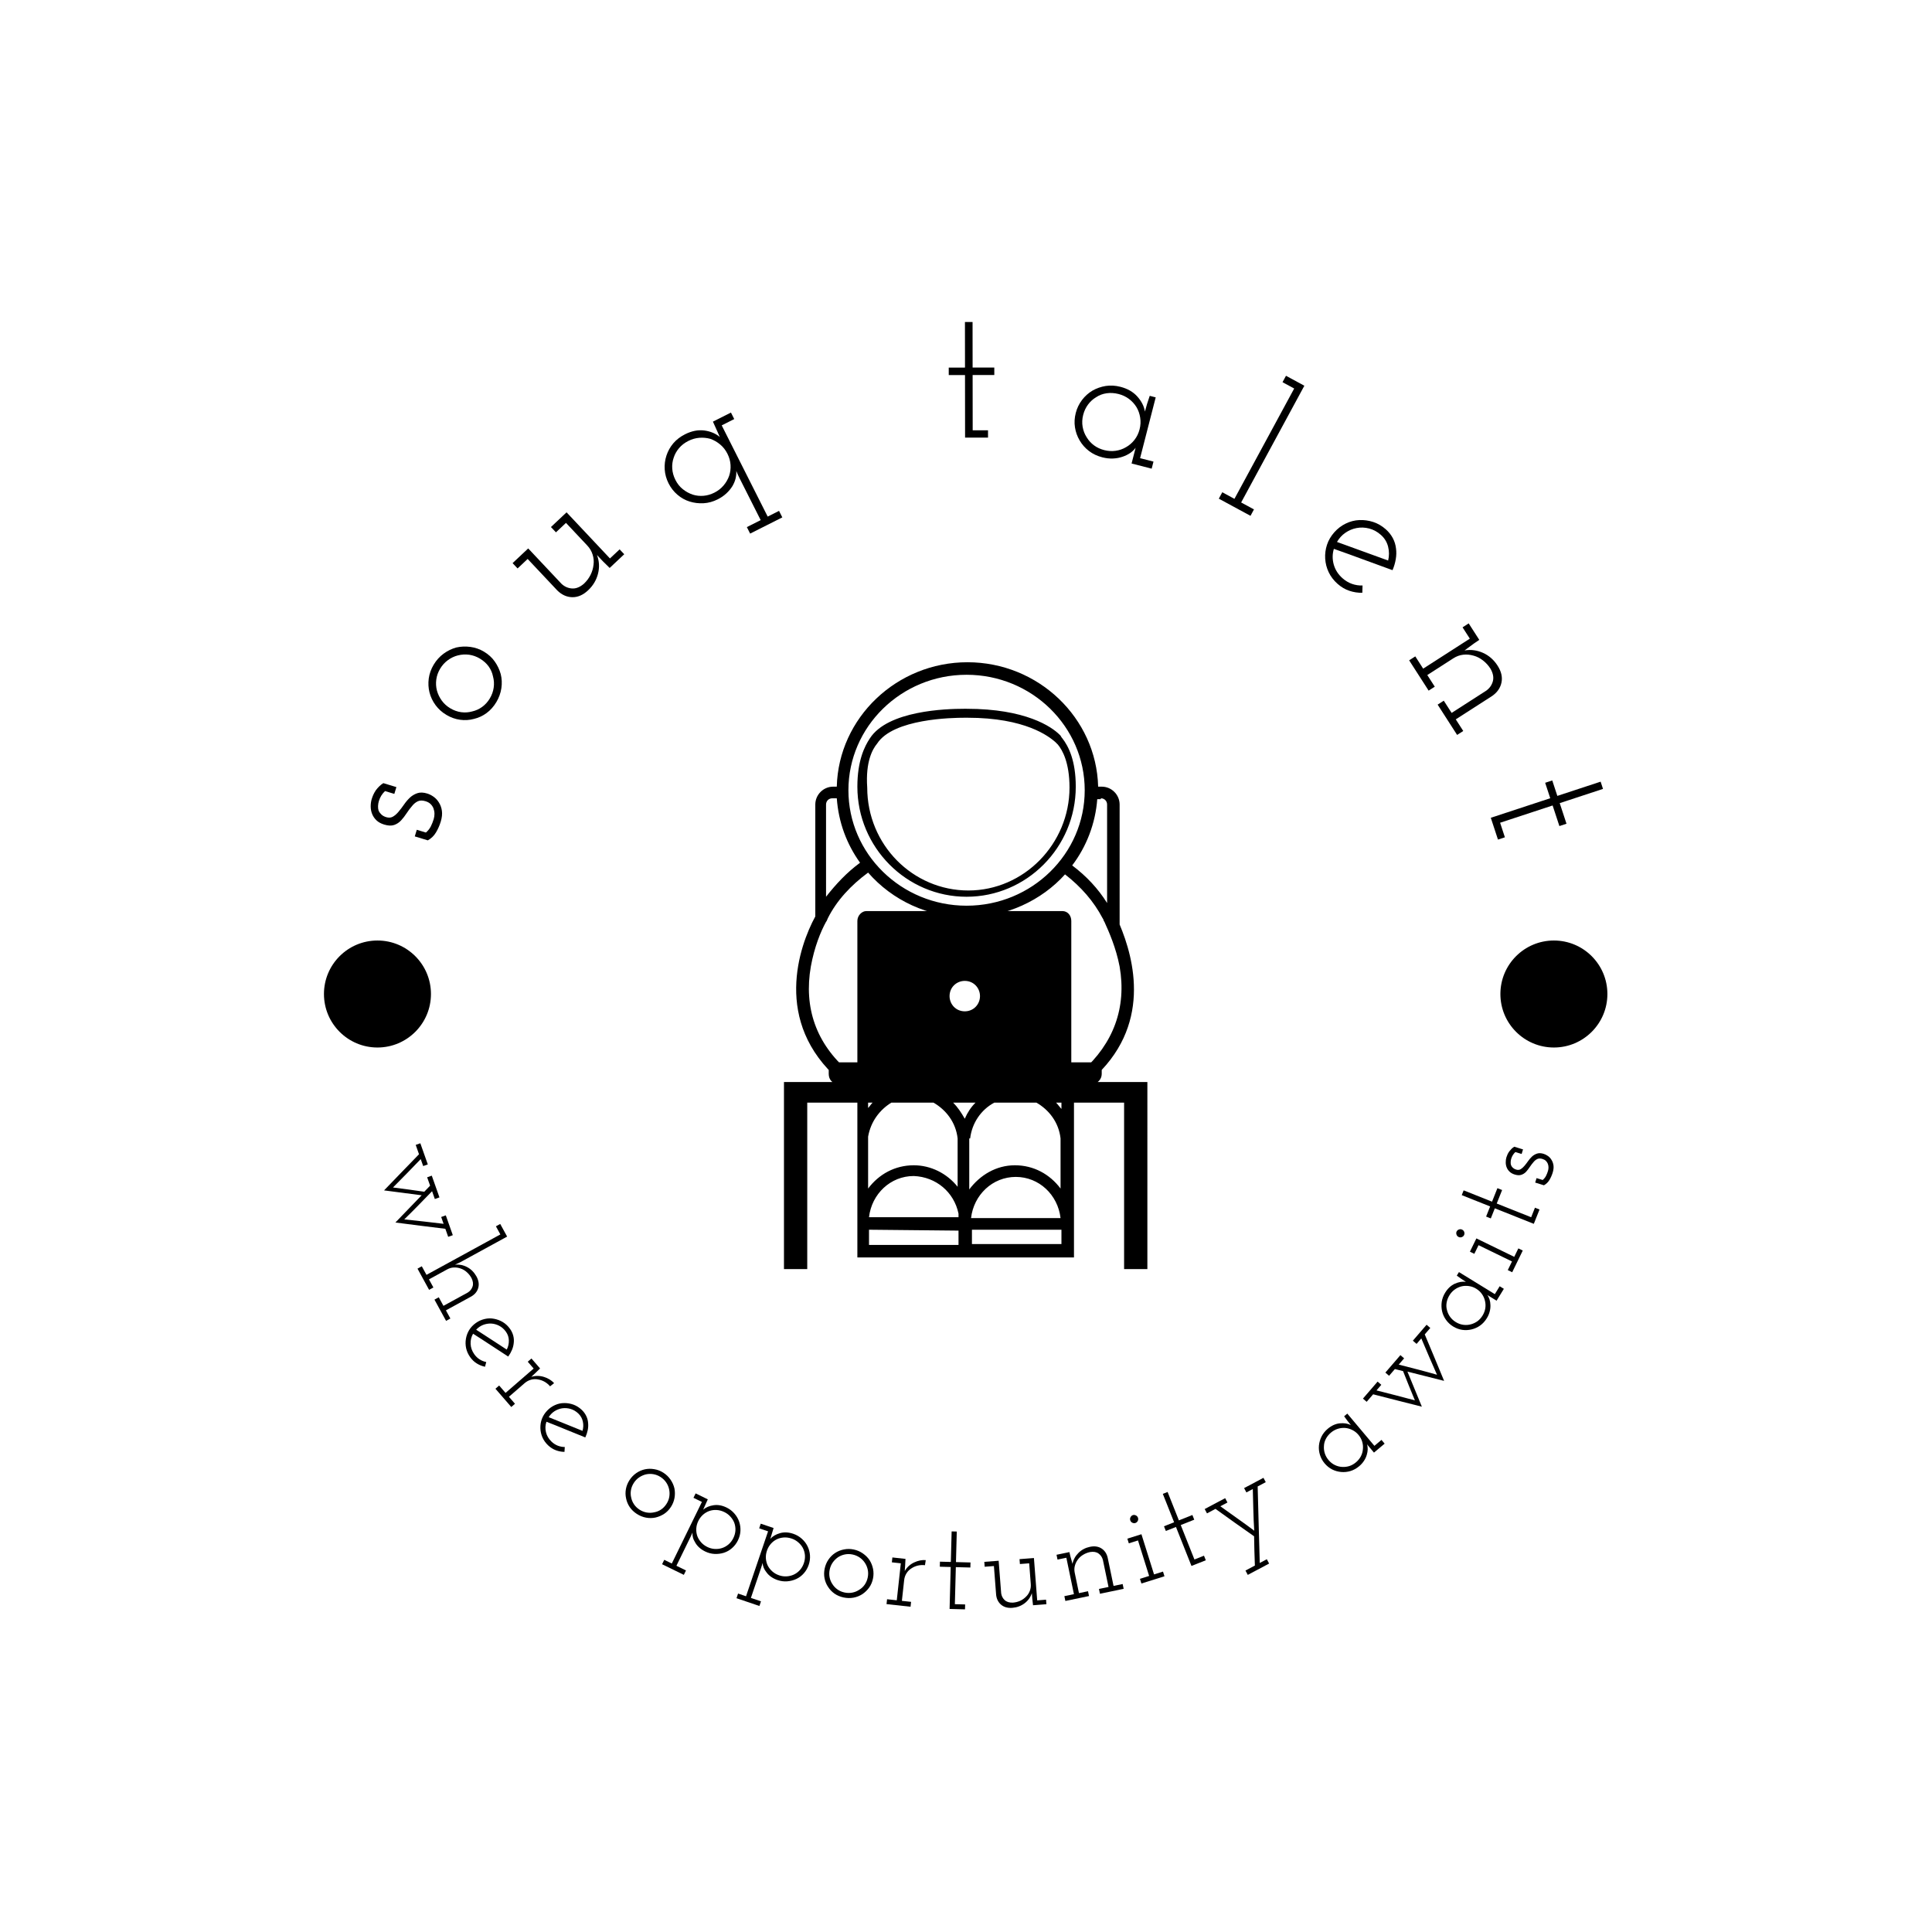<svg xmlns="http://www.w3.org/2000/svg" version="1.1" xmlns:xlink="http://www.w3.org/1999/xlink" xmlns:svgjs="http://svgjs.dev/svgjs" width="1500" height="1500" viewBox="0 0 1500 1500"><rect width="1500" height="1500" fill="#ffffff"></rect><g transform="matrix(0.667,0,0,0.667,249.5,249.5)"><svg viewBox="0 0 280 280" data-background-color="#ede1d1" preserveAspectRatio="xMidYMid meet" height="1500" width="1500" xmlns="http://www.w3.org/2000/svg" xmlns:xlink="http://www.w3.org/1999/xlink"><g id="tight-bounds" transform="matrix(1,0,0,1,0.14,0.14)"><svg viewBox="0 0 279.72 279.72" height="279.72" width="279.72"><g><svg viewBox="0 0 279.72 279.72" height="279.72" width="279.72"><g><svg viewBox="0 0 279.72 279.72" height="279.72" width="279.72"><g id="textblocktransform"><svg viewBox="0 0 279.72 279.72" height="279.72" width="279.72" id="textblock"><g><svg viewBox="0 0 279.72 279.72" height="279.72" width="279.72"><g transform="matrix(1,0,0,1,100.379,73.929)"><svg viewBox="0 0 78.961 131.861" height="131.861" width="78.961"><g id="icon-0"><svg xmlns="http://www.w3.org/2000/svg" xmlns:xlink="http://www.w3.org/1999/xlink" version="1.1" x="0" y="0" viewBox="24.8 11.1 40.6 67.8" enable-background="new 0 0 90 90" xml:space="preserve" height="131.861" width="78.961" class="icon-xg-0" data-fill-palette-color="accent" id="xg-0"><path d="M62.6 58H27.4h-2.6v2.3 18.6h2.6V60.3h5.6v4 8.1 1.6h0v3.6h11.4 1.4 11.4v-2.9h0V60.3h5.6v18.6h2.6V60.3 58H62.6zM34.7 60.3c-0.2 0.2-0.3 0.4-0.5 0.6v-0.6H34.7zM34.2 64.1c0.3-1.7 1.3-3 2.6-3.8h4.7c1.4 0.8 2.5 2.2 2.7 4h0v5.4c-1.2-1.5-3-2.4-4.9-2.4-2.1 0-3.9 1-5.1 2.6V64.1zM44.3 72.7v0.4h-10c0.3-2.6 2.4-4.6 5-4.6C41.8 68.6 43.8 70.3 44.3 72.7zM44.3 74.6v1.6h-10v-1.7L44.3 74.6 44.3 74.6zM43.7 60.3h2.5c-0.5 0.5-0.9 1.1-1.2 1.8C44.6 61.4 44.2 60.8 43.7 60.3zM45.6 64.3c0.2-1.7 1.2-3.2 2.7-4H53c1.4 0.8 2.5 2.2 2.7 4v5.6c-1.2-1.6-3-2.6-5.1-2.6-2.1 0-3.9 1.1-5.1 2.7V64.3zM45.7 73.2c0.3-2.6 2.4-4.6 5-4.6s4.7 2 5 4.6H45.7zM55.8 76.1h-10v-1.6h10V76.1zM55.8 61c-0.2-0.2-0.4-0.5-0.6-0.7h0.6V61zM45.2 37.3L45.2 37.3c6.7 0 12.2-5.5 12.2-12.3 0-2.9-0.8-4.5-1.5-5.4 0 0-0.1-0.1-0.2-0.3l-0.1-0.1c-0.9-0.9-3.8-2.9-10.4-2.9 0 0-0.1 0-0.3 0-2 0-8.5 0.2-10.5 3.3C33.8 20.5 33 22.1 33 25 33 31.8 38.5 37.3 45.2 37.3zM35.2 20.2L35.2 20.2c1.8-2.8 8.4-2.9 9.8-2.9 0.2 0 0.3 0 0.3 0 6.5 0 9.1 2.1 9.8 2.7l0.1 0.1c0.1 0.1 0.2 0.2 0.2 0.2 0.5 0.6 1.3 2 1.3 4.8 0 6.3-5.1 11.5-11.3 11.5h0c-6.2 0-11.3-5.1-11.3-11.5C33.9 22.2 34.7 20.8 35.2 20.2zM31 57.8l1-1c-3.6-3.1-5-7.1-4.2-11.7 0.4-2.2 1.1-3.9 1.7-5 0.1-0.1 0.1-0.2 0.2-0.4 1-2 2.6-3.7 4.5-5.1 2.7 3.1 6.7 5 11.1 5 4.3 0 8.3-1.9 10.9-4.8 1.8 1.4 3.2 3 4.2 4.9 0.1 0.1 0.1 0.3 0.2 0.4 0.5 1.1 1.3 2.9 1.7 5 0.8 4.6-0.7 8.6-4.2 11.7l1 1c6.9-6 4.8-13.6 3.2-17.4V27c0-1.1-0.9-2-2-2h-0.4c-0.2-7.7-6.7-13.9-14.6-13.9-7.9 0-14.4 6.2-14.6 13.9h-0.4c-1.1 0-2 0.9-2 2v12.5C26.5 42.8 23.5 51.3 31 57.8zM60.2 26.3c0.4 0 0.7 0.3 0.7 0.7v11c-1-1.6-2.3-3-3.9-4.2 1.6-2.1 2.6-4.7 2.8-7.4H60.2zM45.2 12.5c7.3 0 13.2 5.8 13.2 12.9 0 7.1-5.9 12.9-13.2 12.9-7.3 0-13.2-5.8-13.2-12.9C32 18.3 37.9 12.5 45.2 12.5zM29.5 27c0-0.4 0.3-0.7 0.7-0.7h0.5c0.2 2.7 1.1 5.1 2.6 7.2-1.5 1.1-2.7 2.4-3.8 3.8V27zM56.9 55.9V40c0-0.6-0.4-1.1-1-1.1H34c-0.5 0-1 0.5-1 1.1v15.8h-3.2v1.3c0 0.6 0.4 1.1 1 1.1H34h22 3.3c0.5 0 1-0.5 1-1.1v-1.3H56.9zM45 50.1c-1 0-1.7-0.8-1.7-1.7 0-1 0.8-1.7 1.7-1.7 1 0 1.7 0.8 1.7 1.7C46.7 49.3 46 50.1 45 50.1z" fill="#000000" data-fill-palette-color="accent"></path></svg></g></svg></g><g id="text-0"><path d="M25.379 104.365v0c-0.304-0.489-0.684-0.894-1.138-1.216-0.454-0.322-0.914-0.553-1.381-0.695v0c-0.823-0.25-1.533-0.274-2.131-0.074-0.598 0.2-1.132 0.512-1.6 0.937v0c-0.476 0.45-0.904 0.95-1.283 1.499-0.379 0.55-0.768 1.061-1.166 1.535v0c-0.365 0.455-0.765 0.818-1.201 1.089-0.438 0.277-0.942 0.33-1.512 0.157v0c-0.44-0.134-0.793-0.325-1.056-0.576-0.264-0.25-0.465-0.52-0.603-0.809v0c-0.103-0.314-0.146-0.66-0.131-1.037 0.015-0.377 0.074-0.734 0.177-1.071v0c0.134-0.44 0.311-0.839 0.532-1.196 0.222-0.357 0.491-0.686 0.809-0.986v0l2.021 0.613 0.448-1.476-2.837-0.861c-0.312 0.188-0.599 0.412-0.862 0.672-0.263 0.26-0.51 0.538-0.742 0.836v0c-0.249 0.377-0.44 0.715-0.573 1.014-0.133 0.299-0.251 0.617-0.353 0.954v0c-0.142 0.466-0.214 0.996-0.217 1.589 0.005 0.589 0.113 1.141 0.324 1.659v0c0.211 0.517 0.525 0.973 0.943 1.368 0.418 0.396 0.976 0.699 1.676 0.912v0c0.855 0.26 1.575 0.287 2.16 0.083 0.585-0.204 1.09-0.539 1.515-1.005v0c0.422-0.459 0.818-0.972 1.188-1.538 0.37-0.567 0.75-1.074 1.141-1.522v0c0.372-0.481 0.791-0.835 1.256-1.062 0.465-0.227 1.031-0.239 1.699-0.036v0c0.466 0.142 0.836 0.346 1.108 0.612 0.273 0.267 0.482 0.578 0.629 0.934v0c0.139 0.382 0.211 0.772 0.218 1.17 0.006 0.398-0.049 0.791-0.167 1.18v0c-0.173 0.57-0.383 1.1-0.631 1.591-0.246 0.484-0.599 0.925-1.06 1.323v0l-1.982-0.601-0.436 1.437 2.837 0.862c0.751-0.423 1.343-1 1.777-1.732 0.432-0.725 0.774-1.502 1.026-2.33v0c0.267-0.881 0.351-1.669 0.251-2.365-0.1-0.695-0.325-1.308-0.673-1.838z" fill="#000000" data-fill-palette-color="primary"></path><path d="M38.831 76.491v0c-0.27-0.974-0.704-1.884-1.302-2.73-0.592-0.843-1.365-1.549-2.317-2.119v0c-0.93-0.556-1.92-0.904-2.972-1.044-1.052-0.14-2.071-0.098-3.056 0.125v0c-0.979 0.266-1.903 0.716-2.77 1.349-0.862 0.636-1.577 1.431-2.147 2.384v0c-0.57 0.953-0.927 1.953-1.073 3.002-0.136 1.046-0.083 2.052 0.16 3.017v0c0.252 1.003 0.693 1.928 1.32 2.777 0.628 0.849 1.407 1.551 2.337 2.107v0c0.953 0.57 1.943 0.925 2.971 1.066 1.033 0.145 2.04 0.084 3.019-0.182v0c0.989-0.229 1.902-0.649 2.74-1.26 0.842-0.617 1.555-1.413 2.139-2.389v0c0.57-0.953 0.934-1.958 1.092-3.014 0.159-1.057 0.112-2.086-0.141-3.089zM32.594 84.628v0c-0.757 0.21-1.541 0.262-2.352 0.155-0.817-0.11-1.61-0.394-2.377-0.853v0c-0.744-0.445-1.357-1.001-1.841-1.669-0.484-0.668-0.836-1.399-1.055-2.192v0c-0.2-0.774-0.245-1.57-0.135-2.387 0.11-0.817 0.388-1.598 0.833-2.342v0c0.445-0.744 1.004-1.363 1.679-1.859 0.675-0.496 1.402-0.842 2.182-1.038v0c0.817-0.206 1.634-0.253 2.451-0.143 0.814 0.116 1.593 0.396 2.337 0.841v0c0.767 0.458 1.394 1.019 1.881 1.681 0.478 0.664 0.797 1.391 0.956 2.18v0c0.22 0.794 0.271 1.605 0.154 2.434-0.117 0.829-0.398 1.615-0.843 2.359v0c-0.445 0.744-1.001 1.357-1.668 1.842-0.668 0.484-1.402 0.814-2.202 0.991z" fill="#000000" data-fill-palette-color="primary"></path><path d="M59.747 50.629v0l1.253 1.331 1.506 1.482 3.165-2.978-1.002-1.065-2.1 1.976-9.429-10.018-3.394 3.194 1.086 1.153 2.181-2.053 4.62 4.91c0.557 0.592 0.946 1.252 1.169 1.982 0.232 0.73 0.298 1.458 0.199 2.182v0c-0.081 0.783-0.3 1.528-0.656 2.236-0.357 0.707-0.841 1.349-1.452 1.924v0c-0.865 0.74-1.728 1.078-2.588 1.013-0.86-0.064-1.616-0.403-2.268-1.016v0l-7.23-7.683-3.394 3.195 1.086 1.153 2.188-2.06 6.451 6.854c0.967 0.949 2.052 1.434 3.253 1.456 1.206 0.017 2.352-0.484 3.436-1.504v0c1.084-1.021 1.801-2.225 2.149-3.613 0.349-1.388 0.272-2.738-0.229-4.051z" fill="#000000" data-fill-palette-color="primary"></path><path d="M93.029 45.977l6.991-3.523-0.713-1.414-2.466 1.242-9.989-19.82 2.72-1.371-0.713-1.415-3.917 1.975c0.256 0.568 0.512 1.137 0.768 1.704 0.256 0.568 0.5 1.112 0.732 1.633v0c-0.929-0.775-2.066-1.248-3.41-1.42-1.342-0.165-2.726 0.112-4.153 0.831v0c-1.016 0.512-1.863 1.162-2.541 1.951-0.67 0.792-1.166 1.679-1.49 2.662v0c-0.324 0.982-0.451 1.993-0.381 3.034 0.07 1.041 0.349 2.045 0.836 3.013v0c0.487 0.967 1.13 1.792 1.929 2.473 0.801 0.688 1.687 1.181 2.657 1.481v0c0.97 0.3 1.975 0.422 3.016 0.367 1.047-0.058 2.079-0.343 3.094-0.855v0c0.701-0.353 1.32-0.779 1.858-1.277 0.537-0.498 0.981-1.032 1.33-1.603v0c0.325-0.558 0.553-1.113 0.685-1.664 0.125-0.548 0.175-1.089 0.149-1.621v0c0.11 0.278 0.22 0.541 0.329 0.789 0.11 0.248 0.226 0.493 0.348 0.734v0l4.62 9.167-3.002 1.513zM79.606 25.841v0c0.774-0.39 1.569-0.617 2.386-0.68 0.817-0.063 1.614 0.013 2.39 0.228v0c0.776 0.276 1.486 0.684 2.129 1.224 0.65 0.537 1.175 1.204 1.577 2.002v0c0.402 0.798 0.629 1.608 0.68 2.432 0.054 0.814-0.045 1.603-0.297 2.367v0c-0.276 0.776-0.685 1.482-1.228 2.12-0.543 0.637-1.201 1.151-1.975 1.541v0c-0.774 0.39-1.56 0.62-2.359 0.688-0.799 0.069-1.571-0.012-2.317-0.242v0c-0.8-0.264-1.531-0.661-2.192-1.192-0.659-0.525-1.195-1.198-1.61-2.02v0c-0.402-0.798-0.632-1.615-0.688-2.45-0.057-0.835 0.052-1.641 0.328-2.417v0c0.234-0.724 0.616-1.402 1.147-2.033 0.531-0.631 1.207-1.154 2.029-1.568z" fill="#000000" data-fill-palette-color="primary"></path><path d="M139.73 25.122l4.986-0.006-0.002-1.584-3.33 0.004-0.014-12.012 4.711-0.005-0.001-1.625-4.712 0.006-0.011-9.9-1.655 0.002 0.011 9.9-3.533 0.003 0.002 1.625 3.533-0.004z" fill="#000000" data-fill-palette-color="primary"></path><path d="M175.908 30.746l4.366 1.122 0.394-1.534-2.91-0.748 3.393-13.208-1.298-0.333c-0.201 0.563-0.39 1.137-0.568 1.72-0.178 0.583-0.338 1.15-0.479 1.701v0c-0.176-1.136-0.719-2.219-1.628-3.249-0.911-1.024-2.14-1.735-3.688-2.132v0c-1.101-0.283-2.169-0.344-3.203-0.184-1.029 0.169-1.985 0.503-2.868 1.004v0c-0.89 0.526-1.653 1.211-2.289 2.053-0.636 0.843-1.085 1.776-1.348 2.799v0c-0.276 1.075-0.335 2.119-0.175 3.131 0.158 1.019 0.499 1.973 1.025 2.864v0c0.526 0.89 1.201 1.65 2.024 2.281 0.83 0.633 1.796 1.09 2.897 1.373v0c0.787 0.202 1.555 0.288 2.304 0.257 0.749-0.031 1.446-0.16 2.09-0.386v0c0.612-0.206 1.164-0.477 1.656-0.811 0.485-0.337 0.88-0.717 1.184-1.143v0c-0.088 0.341-0.167 0.649-0.237 0.925-0.071 0.275-0.147 0.57-0.228 0.885v0zM173.088 15.648v0c0.839 0.216 1.587 0.569 2.244 1.059 0.657 0.49 1.203 1.085 1.639 1.784v0c0.409 0.692 0.678 1.453 0.807 2.283 0.136 0.832 0.092 1.68-0.13 2.546v0c-0.222 0.865-0.593 1.63-1.113 2.293-0.512 0.658-1.127 1.189-1.845 1.591v0c-0.692 0.409-1.444 0.67-2.256 0.783-0.812 0.113-1.637 0.062-2.477-0.154v0c-0.839-0.216-1.576-0.559-2.209-1.029-0.634-0.47-1.156-1.038-1.565-1.702v0c-0.462-0.706-0.765-1.483-0.911-2.331-0.147-0.842-0.106-1.708 0.123-2.6v0c0.216-0.839 0.569-1.587 1.059-2.244 0.49-0.657 1.081-1.19 1.774-1.599v0c0.666-0.444 1.42-0.725 2.261-0.844 0.841-0.119 1.708-0.064 2.599 0.164z" fill="#000000" data-fill-palette-color="primary"></path><path d="M194.862 38.387l6.884 3.728 0.754-1.393-2.785-1.508 13.735-25.367-3.991-2.161-0.754 1.393 2.536 1.373-12.982 23.973-2.642-1.431z" fill="#000000" data-fill-palette-color="primary"></path><path d="M230.079 46.259v0c0.79 0.7 1.312 1.551 1.565 2.552 0.252 1.001 0.256 2.008 0.01 3.02v0c-1.863-0.674-3.716-1.348-5.56-2.022-1.844-0.675-3.695-1.347-5.553-2.016v0c0.469-0.815 1.076-1.48 1.821-1.995 0.746-0.515 1.554-0.857 2.427-1.024v0c0.905-0.175 1.821-0.142 2.746 0.099 0.926 0.241 1.774 0.703 2.544 1.386zM226.044 58.839v0l0.048-1.586c-0.785 0.028-1.549-0.088-2.294-0.35-0.745-0.262-1.431-0.671-2.06-1.227v0c-0.953-0.844-1.588-1.841-1.908-2.992-0.314-1.146-0.303-2.276 0.032-3.389v0c2.146 0.752 4.274 1.52 6.383 2.303 2.109 0.783 4.23 1.559 6.363 2.326v0c0.336-0.788 0.571-1.583 0.704-2.388 0.139-0.8 0.157-1.57 0.054-2.312v0c-0.087-0.8-0.32-1.558-0.699-2.274-0.384-0.71-0.889-1.344-1.517-1.9v0c-0.831-0.736-1.743-1.268-2.737-1.596-0.993-0.319-1.996-0.457-3.01-0.415v0c-1.014 0.042-1.996 0.294-2.947 0.754-0.95 0.46-1.785 1.096-2.502 1.907v0c-0.736 0.831-1.264 1.733-1.584 2.707-0.324 0.979-0.455 1.984-0.393 3.016v0c0.063 1.032 0.316 2.016 0.762 2.953 0.45 0.941 1.091 1.78 1.922 2.516v0c0.79 0.7 1.646 1.205 2.566 1.513 0.92 0.309 1.859 0.453 2.817 0.434z" fill="#000000" data-fill-palette-color="primary"></path><path d="M236.221 73.513l4.233 6.585 1.333-0.857-1.626-2.528 5.663-3.64c0.683-0.439 1.401-0.7 2.153-0.781 0.752-0.081 1.506-0.011 2.261 0.212v0c0.703 0.192 1.373 0.534 2.011 1.025 0.638 0.491 1.184 1.09 1.638 1.796v0c0.569 0.986 0.744 1.896 0.523 2.729-0.224 0.828-0.697 1.506-1.419 2.036v0l-7.542 4.848-1.708-2.656-1.332 0.856 4.233 6.585 1.333-0.856-1.626-2.528 7.918-5.09c1.109-0.778 1.783-1.758 2.02-2.941 0.235-1.173-0.049-2.386-0.854-3.639v0c-0.82-1.275-1.879-2.204-3.179-2.785-1.305-0.578-2.639-0.75-4.002-0.517v0c0.373-0.272 0.705-0.518 0.998-0.738 0.293-0.22 0.626-0.467 0.998-0.738v0l1.208-0.825-2.301-3.579-1.332 0.857 1.581 2.459-10.138 6.518-1.713-2.665z" fill="#000000" data-fill-palette-color="primary"></path><path d="M253.961 107.726l1.557 4.736 1.505-0.495-1.04-3.164 11.41-3.752 1.472 4.475 1.543-0.508-1.472-4.475 9.405-3.093-0.517-1.572-9.405 3.093-1.104-3.357-1.543 0.508 1.104 3.356z" fill="#000000" data-fill-palette-color="primary"></path><path d="M0.426 146.017c0-6.42 5.204-11.624 11.625-11.625 6.42 0 11.624 5.204 11.624 11.625 0 6.42-5.204 11.624-11.624 11.624-6.42 0-11.624-5.204-11.625-11.624z" fill="#000000" data-fill-palette-color="primary"></path><path d="M256.045 146.017c0-6.42 5.204-11.624 11.624-11.625 6.42 0 11.624 5.204 11.625 11.625 0 6.42-5.204 11.624-11.625 11.624-6.42 0-11.624-5.204-11.624-11.624z" fill="#000000" data-fill-palette-color="primary"></path></g><g id="text-1"><path d="M13.483 188.686l8.172 1.064-5.706 5.915c1.817 0.227 3.622 0.458 5.413 0.693 1.796 0.227 3.609 0.451 5.44 0.674v0l0.615 1.742 1.005-0.355-1.522-4.308-1.005 0.355 0.524 1.484c-1.448-0.177-2.875-0.345-4.28-0.502-1.399-0.159-2.821-0.313-4.266-0.463v0c1.021-0.992 2.029-1.998 3.025-3.018 0.999-1.013 2.005-2.047 3.018-3.102v0l0.599 1.695 1.005-0.355-1.667-4.72-1.006 0.355 0.643 1.819-1.267 1.32c-1.114-0.166-2.217-0.322-3.31-0.467-1.092-0.145-2.255-0.298-3.489-0.458v0c0.93-0.924 1.913-1.921 2.949-2.991 1.036-1.07 2.062-2.129 3.077-3.177v0l0.535 1.513 1.005-0.355-1.624-4.596-1.005 0.355 0.717 2.03c-1.287 1.316-2.557 2.627-3.812 3.932-1.251 1.296-2.512 2.603-3.783 3.921z" fill="#000000" data-fill-palette-color="secondary"></path><path d="M20.752 205.69l2.52 4.605 0.935-0.512-0.965-1.763 3.964-2.169c0.475-0.26 0.967-0.398 1.475-0.414 0.505-0.022 1.005 0.06 1.499 0.245v0c0.466 0.161 0.899 0.423 1.297 0.783 0.404 0.358 0.741 0.783 1.011 1.276v0c0.337 0.687 0.412 1.302 0.223 1.846-0.186 0.549-0.535 0.983-1.047 1.302v0l-5.273 2.885-1.019-1.862-0.935 0.512 2.524 4.614 0.936-0.512-0.97-1.772 5.54-3.032c0.779-0.465 1.276-1.088 1.489-1.868 0.213-0.78 0.081-1.607-0.396-2.48v0c-0.509-0.902-1.176-1.571-2.001-2.007-0.822-0.445-1.704-0.626-2.646-0.543v0l1.108-0.513 10.208-5.585-1.502-2.744-0.935 0.512 0.965 1.764-16.051 8.782-1.019-1.862z" fill="#000000" data-fill-palette-color="secondary"></path><path d="M39.968 219.402v0c0.408 0.574 0.618 1.209 0.632 1.906 0.015 0.687-0.137 1.343-0.457 1.969v0c-1.111-0.722-2.217-1.443-3.318-2.163-1.102-0.72-2.211-1.439-3.327-2.157v0c0.433-0.466 0.931-0.811 1.493-1.037 0.566-0.22 1.146-0.321 1.74-0.303v0c0.621 0.032 1.215 0.196 1.781 0.491 0.571 0.3 1.056 0.732 1.456 1.294zM35.421 227.007v0l0.268-1.025c-0.512-0.101-0.994-0.294-1.446-0.579-0.442-0.284-0.826-0.654-1.152-1.112v0c-0.498-0.701-0.765-1.45-0.8-2.247-0.035-0.797 0.143-1.534 0.534-2.211v0c1.294 0.816 2.57 1.641 3.827 2.475 1.263 0.83 2.533 1.659 3.81 2.486v0c0.335-0.463 0.609-0.948 0.822-1.456 0.207-0.504 0.332-1.004 0.377-1.501v0c0.067-0.537 0.03-1.068-0.109-1.592-0.14-0.524-0.372-1.014-0.698-1.472v0c-0.431-0.607-0.948-1.095-1.551-1.464-0.604-0.359-1.241-0.6-1.91-0.723v0c-0.667-0.132-1.346-0.118-2.038 0.042-0.692 0.16-1.333 0.449-1.924 0.869v0c-0.607 0.431-1.091 0.942-1.453 1.531-0.356 0.585-0.593 1.223-0.709 1.911v0c-0.115 0.68-0.099 1.362 0.047 2.047 0.156 0.687 0.449 1.333 0.881 1.94v0c0.408 0.574 0.891 1.032 1.45 1.374 0.549 0.34 1.14 0.576 1.774 0.707z" fill="#000000" data-fill-palette-color="secondary"></path><path d="M37.687 231.785l3.44 3.966 0.805-0.699-1.317-1.519 3.413-2.96c0.424-0.368 0.896-0.62 1.414-0.756 0.518-0.136 1.03-0.15 1.537-0.042v0c0.47 0.077 0.928 0.239 1.376 0.486 0.443 0.252 0.844 0.585 1.203 1v0l0.877-0.694c-0.285-0.308-0.609-0.574-0.973-0.796-0.363-0.223-0.761-0.402-1.193-0.538v0c-0.441-0.146-0.898-0.225-1.372-0.234-0.474-0.01-0.947 0.06-1.418 0.209v0c0.217-0.215 0.361-0.353 0.432-0.416 0.066-0.058 0.213-0.194 0.439-0.408v0l1.036-1.006-1.876-2.163-0.805 0.699 1.284 1.48-6.106 5.296-1.39-1.604z" fill="#000000" data-fill-palette-color="secondary"></path><path d="M55.695 237.168v0c0.51 0.485 0.838 1.068 0.984 1.749 0.146 0.671 0.122 1.345-0.071 2.02v0c-1.229-0.496-2.452-0.992-3.672-1.488-1.219-0.496-2.445-0.99-3.678-1.481v0c0.336-0.54 0.758-0.974 1.267-1.303 0.514-0.324 1.064-0.534 1.651-0.63v0c0.615-0.087 1.229-0.04 1.842 0.14 0.618 0.186 1.176 0.516 1.677 0.993zM52.686 245.502v0l0.067-1.057c-0.522-0.001-1.032-0.099-1.53-0.292-0.488-0.194-0.936-0.484-1.343-0.871v0c-0.623-0.592-1.028-1.277-1.215-2.053-0.187-0.776-0.153-1.533 0.101-2.272v0c1.426 0.553 2.836 1.119 4.229 1.697 1.398 0.573 2.803 1.143 4.216 1.711v0c0.241-0.518 0.417-1.047 0.528-1.586 0.106-0.534 0.134-1.05 0.083-1.546v0c-0.037-0.54-0.175-1.054-0.412-1.541-0.237-0.487-0.559-0.924-0.967-1.312v0c-0.54-0.513-1.14-0.893-1.802-1.14-0.662-0.237-1.333-0.352-2.013-0.344v0c-0.68-0.002-1.344 0.141-1.993 0.431-0.649 0.289-1.223 0.696-1.721 1.221v0c-0.513 0.54-0.891 1.133-1.134 1.78-0.238 0.643-0.348 1.313-0.33 2.012v0c0.017 0.689 0.163 1.356 0.438 2 0.284 0.644 0.696 1.223 1.236 1.736v0c0.51 0.485 1.072 0.842 1.686 1.071 0.604 0.229 1.23 0.347 1.876 0.355z" fill="#000000" data-fill-palette-color="secondary"></path><path d="M72.478 259.766v0c0.666-0.158 1.29-0.423 1.87-0.797 0.579-0.384 1.07-0.888 1.475-1.514v0c0.393-0.608 0.652-1.263 0.775-1.965 0.118-0.706 0.11-1.392-0.022-2.058v0c-0.152-0.663-0.431-1.29-0.838-1.884-0.403-0.599-0.916-1.101-1.541-1.505v0c-0.625-0.404-1.288-0.664-1.988-0.778-0.702-0.124-1.381-0.115-2.036 0.025v0c-0.674 0.145-1.303 0.419-1.887 0.823-0.584 0.404-1.073 0.91-1.466 1.519v0c-0.404 0.625-0.668 1.281-0.789 1.968-0.122 0.687-0.107 1.362 0.045 2.025v0c0.133 0.667 0.394 1.291 0.783 1.873 0.399 0.58 0.916 1.076 1.553 1.488v0c0.625 0.404 1.29 0.673 1.994 0.806 0.708 0.127 1.399 0.119 2.072-0.026zM67.171 255.39v0c-0.12-0.513-0.133-1.041-0.039-1.585 0.094-0.544 0.303-1.066 0.626-1.566v0c0.316-0.489 0.703-0.887 1.161-1.197 0.458-0.309 0.954-0.528 1.489-0.657v0c0.534-0.114 1.072-0.125 1.616-0.03 0.544 0.094 1.06 0.299 1.549 0.615v0c0.483 0.313 0.885 0.701 1.205 1.166 0.314 0.461 0.529 0.959 0.643 1.492v0c0.118 0.552 0.131 1.1 0.037 1.644-0.094 0.544-0.299 1.06-0.615 1.549v0c-0.324 0.5-0.714 0.905-1.172 1.213-0.458 0.309-0.953 0.508-1.487 0.598v0c-0.541 0.126-1.086 0.14-1.636 0.043-0.555-0.101-1.074-0.308-1.558-0.621v0c-0.489-0.316-0.887-0.703-1.196-1.16-0.309-0.458-0.516-0.959-0.623-1.504z" fill="#000000" data-fill-palette-color="secondary"></path><path d="M74.364 268.957l-0.468 0.958 4.725 2.31 0.468-0.958-2.08-1.017 3.064-6.266c0.071-0.146 0.141-0.296 0.21-0.452 0.065-0.164 0.138-0.328 0.218-0.492v0c-0.03 0.354 0.003 0.71 0.1 1.066 0.094 0.362 0.262 0.735 0.505 1.118v0c0.212 0.383 0.502 0.739 0.868 1.068 0.366 0.33 0.793 0.614 1.279 0.851v0c0.657 0.321 1.338 0.5 2.043 0.536 0.715 0.033 1.394-0.053 2.037-0.258v0c0.652-0.209 1.244-0.548 1.776-1.02 0.529-0.465 0.954-1.026 1.274-1.682v0c0.318-0.651 0.497-1.324 0.536-2.021 0.039-0.697-0.055-1.375-0.281-2.036v0c-0.224-0.652-0.571-1.244-1.042-1.776-0.462-0.535-1.021-0.963-1.678-1.284v0c-0.979-0.479-1.925-0.647-2.838-0.506-0.919 0.138-1.672 0.46-2.257 0.965v0c0.175-0.359 0.342-0.73 0.498-1.113 0.154-0.377 0.323-0.754 0.508-1.13v0l-2.645-1.294-0.469 0.958 1.834 0.897-6.543 13.381zM87.436 258.588v0c0.511 0.25 0.948 0.58 1.312 0.991 0.367 0.405 0.645 0.846 0.834 1.324v0c0.189 0.522 0.273 1.068 0.251 1.637-0.031 0.572-0.182 1.135-0.453 1.688v0c-0.265 0.541-0.613 1-1.046 1.376-0.439 0.373-0.921 0.642-1.446 0.808v0c-0.498 0.156-1.021 0.216-1.569 0.182-0.548-0.034-1.078-0.177-1.589-0.427v0c-0.535-0.262-0.985-0.598-1.349-1.009-0.364-0.412-0.64-0.863-0.829-1.355v0c-0.183-0.534-0.258-1.083-0.223-1.647 0.031-0.557 0.179-1.107 0.444-1.647v0c0.253-0.517 0.588-0.963 1.005-1.34 0.414-0.37 0.877-0.645 1.387-0.825v0c0.507-0.174 1.042-0.244 1.605-0.209 0.557 0.031 1.113 0.182 1.666 0.453z" fill="#000000" data-fill-palette-color="secondary"></path><path d="M90.406 276.287l-0.343 1.01 4.98 1.691 0.343-1.01-2.192-0.744 2.242-6.605c0.052-0.154 0.102-0.312 0.151-0.475 0.044-0.171 0.095-0.343 0.154-0.516v0c0.015 0.355 0.093 0.704 0.235 1.045 0.139 0.348 0.354 0.696 0.642 1.044v0c0.259 0.352 0.591 0.669 0.997 0.95 0.405 0.281 0.864 0.508 1.377 0.682v0c0.692 0.235 1.391 0.326 2.095 0.271 0.713-0.058 1.376-0.23 1.987-0.515v0c0.62-0.29 1.164-0.702 1.632-1.237 0.465-0.528 0.816-1.139 1.05-1.831v0c0.233-0.686 0.324-1.377 0.275-2.072-0.05-0.696-0.229-1.357-0.538-1.984v0c-0.305-0.618-0.725-1.161-1.259-1.629-0.526-0.472-1.135-0.825-1.828-1.06v0c-1.032-0.35-1.992-0.397-2.879-0.141-0.894 0.254-1.6 0.669-2.116 1.243v0c0.128-0.378 0.246-0.767 0.353-1.167 0.105-0.393 0.225-0.789 0.36-1.186v0l-2.788-0.946-0.343 1.009 1.932 0.656-4.789 14.105zM102.054 264.34v0c0.538 0.183 1.014 0.455 1.427 0.817 0.415 0.356 0.747 0.758 0.995 1.207v0c0.254 0.494 0.406 1.024 0.457 1.592 0.042 0.572-0.036 1.149-0.234 1.732v0c-0.194 0.57-0.481 1.07-0.863 1.498-0.388 0.426-0.832 0.754-1.331 0.985v0c-0.474 0.218-0.986 0.344-1.534 0.38-0.548 0.035-1.091-0.038-1.63-0.221v0c-0.564-0.192-1.053-0.468-1.466-0.83-0.413-0.362-0.745-0.775-0.995-1.239v0c-0.25-0.507-0.393-1.041-0.431-1.604-0.04-0.557 0.037-1.12 0.231-1.691v0c0.185-0.545 0.461-1.03 0.827-1.457 0.364-0.42 0.788-0.751 1.271-0.994v0c0.481-0.237 1.003-0.374 1.566-0.412 0.557-0.04 1.127 0.039 1.71 0.237z" fill="#000000" data-fill-palette-color="secondary"></path><path d="M117.422 276.41v0c0.566-0.386 1.052-0.857 1.46-1.415 0.403-0.565 0.681-1.212 0.835-1.941v0c0.149-0.709 0.156-1.413 0.02-2.113-0.143-0.701-0.396-1.339-0.759-1.913v0c-0.379-0.564-0.865-1.05-1.457-1.459-0.59-0.415-1.25-0.699-1.978-0.853v0c-0.729-0.154-1.44-0.158-2.135-0.014-0.7 0.136-1.33 0.387-1.891 0.753v0c-0.577 0.376-1.066 0.858-1.467 1.444-0.4 0.587-0.675 1.234-0.825 1.943v0c-0.154 0.729-0.164 1.435-0.032 2.121 0.132 0.685 0.388 1.31 0.768 1.874v0c0.363 0.575 0.831 1.064 1.402 1.468 0.58 0.399 1.241 0.677 1.983 0.833v0c0.729 0.154 1.445 0.166 2.15 0.038 0.706-0.135 1.348-0.39 1.926-0.766zM110.899 274.225v0c-0.296-0.436-0.497-0.924-0.604-1.466-0.107-0.541-0.099-1.104 0.023-1.686v0c0.12-0.57 0.338-1.08 0.655-1.533 0.317-0.452 0.702-0.834 1.155-1.147v0c0.457-0.298 0.956-0.501 1.498-0.608 0.541-0.107 1.097-0.101 1.667 0.02v0c0.563 0.119 1.077 0.338 1.542 0.657 0.459 0.318 0.837 0.706 1.135 1.163v0c0.308 0.473 0.516 0.98 0.624 1.522 0.107 0.541 0.101 1.097-0.02 1.666v0c-0.123 0.583-0.343 1.1-0.659 1.553-0.317 0.452-0.708 0.816-1.174 1.091v0c-0.46 0.311-0.964 0.52-1.512 0.625-0.555 0.104-1.114 0.097-1.677-0.021v0c-0.57-0.12-1.08-0.338-1.532-0.655-0.452-0.317-0.826-0.71-1.121-1.181z" fill="#000000" data-fill-palette-color="secondary"></path><path d="M122.664 278.58l5.219 0.57 0.115-1.06-1.998-0.218 0.491-4.492c0.061-0.559 0.235-1.064 0.523-1.515 0.288-0.452 0.654-0.81 1.098-1.075v0c0.396-0.263 0.843-0.456 1.34-0.579 0.496-0.116 1.017-0.144 1.562-0.085v0l0.172-1.105c-0.419-0.032-0.837-0.006-1.255 0.078-0.418 0.084-0.831 0.222-1.241 0.416v0c-0.423 0.192-0.811 0.446-1.165 0.761-0.354 0.315-0.654 0.688-0.899 1.117v0c0.013-0.305 0.025-0.505 0.035-0.599 0.01-0.087 0.025-0.287 0.045-0.597v0l0.076-1.442-2.847-0.311-0.115 1.059 1.948 0.213-0.878 8.035-2.11-0.231z" fill="#000000" data-fill-palette-color="secondary"></path><path d="M136.366 279.632l3.349 0.088 0.028-1.066-2.233-0.058 0.212-8.049 3.156 0.082 0.029-1.096-3.157-0.083 0.175-6.638-1.117-0.029-0.174 6.638-2.365-0.062-0.029 1.096 2.365 0.062z" fill="#000000" data-fill-palette-color="secondary"></path><path d="M154.241 276.199v0l0.095 1.225 0.159 1.404 2.906-0.225-0.076-0.982-1.924 0.149-0.711-9.202-3.128 0.241 0.082 1.063 2.015-0.155 0.348 4.504c0.042 0.547-0.034 1.058-0.228 1.535-0.187 0.476-0.461 0.884-0.822 1.225v0c-0.372 0.375-0.797 0.673-1.275 0.893-0.486 0.214-1.009 0.343-1.569 0.386v0c-0.765 0.025-1.36-0.16-1.784-0.555-0.418-0.395-0.669-0.889-0.756-1.479v0l-0.546-7.066-3.118 0.24 0.082 1.063 2.005-0.154 0.486 6.296c0.11 0.901 0.477 1.609 1.101 2.125 0.617 0.516 1.425 0.735 2.424 0.658v0c0.992-0.077 1.873-0.403 2.643-0.978 0.763-0.575 1.294-1.312 1.591-2.211z" fill="#000000" data-fill-palette-color="secondary"></path><path d="M161.521 277.895l5.139-1.069-0.217-1.044-1.968 0.41-0.921-4.424c-0.11-0.53-0.099-1.041 0.034-1.531 0.126-0.49 0.35-0.944 0.671-1.364v0c0.29-0.399 0.666-0.737 1.127-1.012 0.46-0.282 0.965-0.481 1.515-0.595v0c0.756-0.123 1.366-0.015 1.83 0.324 0.471 0.338 0.785 0.798 0.941 1.381v0l1.225 5.885-2.078 0.432 0.217 1.044 5.149-1.072-0.217-1.044-1.978 0.412-1.287-6.183c-0.218-0.881-0.669-1.537-1.353-1.969-0.684-0.431-1.514-0.546-2.488-0.343v0c-0.994 0.207-1.828 0.65-2.503 1.33-0.676 0.673-1.106 1.464-1.29 2.373v0c-0.082-0.294-0.154-0.559-0.217-0.794-0.071-0.241-0.147-0.509-0.229-0.803v0l-0.221-0.96-2.803 0.583 0.217 1.044 1.919-0.399 1.646 7.912-2.077 0.433z" fill="#000000" data-fill-palette-color="secondary"></path><path d="M178.045 274.103l5.009-1.571-0.319-1.018-1.947 0.611-2.739-8.729-3.061 0.961 0.319 1.017 1.996-0.626 2.419 7.712-1.996 0.626zM177.306 259.841v0c-0.077-0.245-0.228-0.422-0.453-0.528-0.221-0.115-0.444-0.137-0.67-0.067v0c-0.207 0.065-0.371 0.209-0.493 0.432-0.124 0.216-0.147 0.447-0.07 0.692v0c0.075 0.239 0.226 0.415 0.453 0.528 0.225 0.107 0.441 0.128 0.648 0.063v0c0.226-0.071 0.398-0.213 0.515-0.427 0.122-0.223 0.145-0.453 0.07-0.693z" fill="#000000" data-fill-palette-color="secondary"></path><path d="M188.921 270.29l3.113-1.237-0.393-0.991-2.076 0.825-2.974-7.482 2.934-1.167-0.405-1.019-2.934 1.167-2.453-6.171-1.038 0.412 2.453 6.171-2.199 0.874 0.406 1.019 2.198-0.874z" fill="#000000" data-fill-palette-color="secondary"></path><path d="M201.156 272.233l4.636-2.464-0.5-0.941-1.534 0.815c-0.087-2.79-0.165-5.562-0.234-8.316-0.059-2.751-0.133-5.522-0.22-8.311v0l1.758-0.934-0.501-0.942-4.205 2.235 0.501 0.942 1.389-0.739c0.038 1.543 0.078 3.075 0.119 4.594 0.035 1.522 0.101 3.009 0.197 4.46v0c-1.2-0.903-2.419-1.789-3.654-2.657-1.227-0.866-2.463-1.75-3.709-2.652v0l1.542-0.819-0.5-0.942-4.447 2.364 0.5 0.941 1.847-0.981c1.406 1.016 2.806 2.02 4.199 3.011 1.384 0.989 2.78 1.972 4.189 2.948v0c0.026 1.059 0.048 2.117 0.065 3.174 0.02 1.062 0.056 2.124 0.106 3.186v0l-2.044 1.086z" fill="#000000" data-fill-palette-color="secondary"></path><path d="M228.578 245.661l2.316-1.947-0.686-0.816-1.539 1.293-5.886-7.003-0.692 0.581c0.231 0.328 0.472 0.656 0.722 0.985 0.246 0.324 0.491 0.631 0.735 0.922v0c-0.686-0.343-1.49-0.468-2.411-0.375-0.917 0.098-1.784 0.492-2.603 1.18v0c-0.58 0.488-1.03 1.047-1.349 1.677-0.309 0.631-0.498 1.285-0.566 1.962v0c-0.065 0.691 0.011 1.375 0.226 2.051 0.211 0.672 0.545 1.28 1.002 1.824v0c0.479 0.57 1.027 1.011 1.643 1.324 0.612 0.308 1.267 0.492 1.963 0.553v0c0.687 0.06 1.365-0.011 2.036-0.213 0.672-0.211 1.298-0.56 1.878-1.048v0c0.42-0.353 0.766-0.741 1.038-1.164 0.276-0.418 0.477-0.847 0.602-1.288v0c0.127-0.417 0.196-0.824 0.207-1.222 0.01-0.398-0.042-0.76-0.158-1.087v0c0.152 0.181 0.29 0.345 0.411 0.489 0.122 0.145 0.253 0.301 0.392 0.467v0zM219.233 241.312v0c0.446-0.375 0.93-0.645 1.454-0.811 0.524-0.166 1.06-0.232 1.61-0.199v0c0.539 0.042 1.062 0.191 1.568 0.446 0.507 0.246 0.955 0.599 1.343 1.06v0c0.383 0.456 0.654 0.958 0.813 1.505 0.16 0.538 0.209 1.08 0.147 1.627v0c-0.047 0.544-0.197 1.059-0.451 1.547-0.258 0.482-0.61 0.91-1.055 1.284v0c-0.446 0.375-0.918 0.643-1.418 0.807-0.504 0.158-1.019 0.224-1.545 0.198v0c-0.56-0.025-1.101-0.163-1.621-0.415-0.521-0.252-0.98-0.613-1.376-1.084v0c-0.375-0.446-0.645-0.93-0.811-1.454-0.166-0.524-0.228-1.055-0.186-1.595v0c0.018-0.537 0.159-1.058 0.424-1.563 0.265-0.506 0.633-0.956 1.104-1.353z" fill="#000000" data-fill-palette-color="secondary"></path><path d="M238.982 235.682l-3.136-7.622 7.968 2.015c-0.706-1.69-1.402-3.371-2.088-5.043-0.695-1.671-1.401-3.357-2.117-5.055v0l1.206-1.4-0.808-0.696-2.982 3.461 0.807 0.696 1.028-1.192c0.565 1.345 1.129 2.666 1.691 3.964 0.557 1.293 1.129 2.604 1.717 3.933v0c-1.368-0.393-2.742-0.768-4.123-1.127-1.376-0.363-2.773-0.723-4.191-1.078v0l1.174-1.362-0.808-0.696-3.268 3.792 0.808 0.696 1.259-1.461 1.776 0.444c0.409 1.05 0.822 2.084 1.238 3.105 0.416 1.02 0.862 2.105 1.336 3.255v0c-1.264-0.348-2.618-0.706-4.061-1.073-1.443-0.368-2.872-0.732-4.286-1.093v0l1.048-1.216-0.808-0.696-3.182 3.692 0.808 0.696 1.405-1.63c1.781 0.463 3.55 0.915 5.306 1.355 1.746 0.442 3.507 0.887 5.283 1.336z" fill="#000000" data-fill-palette-color="secondary"></path><path d="M255.214 212.651l1.585-2.578-0.909-0.558-1.052 1.713-7.794-4.79-0.474 0.77c0.323 0.238 0.654 0.474 0.996 0.707 0.335 0.23 0.665 0.444 0.987 0.643v0c-0.759-0.109-1.561 0.026-2.405 0.404-0.839 0.382-1.538 1.029-2.098 1.941v0c-0.397 0.646-0.647 1.318-0.751 2.017-0.094 0.697-0.067 1.377 0.081 2.04v0c0.157 0.676 0.444 1.301 0.861 1.876 0.412 0.571 0.921 1.042 1.526 1.414v0c0.634 0.39 1.294 0.636 1.977 0.739 0.678 0.099 1.357 0.067 2.037-0.095v0c0.67-0.16 1.292-0.441 1.866-0.844 0.571-0.412 1.055-0.941 1.451-1.587v0c0.287-0.467 0.493-0.944 0.618-1.432 0.131-0.484 0.185-0.955 0.165-1.412v0c-0.01-0.435-0.073-0.844-0.189-1.224-0.116-0.381-0.28-0.708-0.493-0.983v0c0.202 0.124 0.384 0.236 0.545 0.335 0.161 0.099 0.334 0.206 0.519 0.319v0zM244.975 211.471v0c0.305-0.496 0.679-0.905 1.124-1.228 0.445-0.323 0.933-0.555 1.465-0.696v0c0.525-0.13 1.068-0.154 1.629-0.072 0.559 0.073 1.095 0.268 1.608 0.583v0c0.508 0.312 0.923 0.702 1.247 1.172 0.321 0.46 0.539 0.959 0.653 1.497v0c0.127 0.531 0.147 1.067 0.059 1.61-0.093 0.539-0.292 1.056-0.596 1.552v0c-0.305 0.496-0.668 0.9-1.091 1.213-0.428 0.309-0.896 0.534-1.404 0.674v0c-0.539 0.153-1.096 0.193-1.669 0.119-0.574-0.075-1.123-0.273-1.648-0.596v0c-0.496-0.305-0.905-0.679-1.228-1.124-0.323-0.445-0.549-0.929-0.679-1.455v0c-0.152-0.515-0.183-1.054-0.091-1.617 0.092-0.563 0.299-1.107 0.621-1.632z" fill="#000000" data-fill-palette-color="secondary"></path><path d="M258.608 206.475l2.298-4.719-0.958-0.467-0.894 1.835-8.225-4.005-1.404 2.884 0.958 0.467 0.916-1.88 7.266 3.538-0.915 1.88zM247.735 197.217v0c-0.231-0.113-0.463-0.124-0.695-0.034-0.235 0.081-0.405 0.228-0.509 0.441v0c-0.095 0.195-0.103 0.413-0.025 0.655 0.072 0.238 0.224 0.414 0.456 0.526v0c0.225 0.11 0.457 0.121 0.695 0.034 0.232-0.09 0.396-0.233 0.49-0.428v0c0.104-0.213 0.118-0.436 0.043-0.668-0.078-0.241-0.23-0.417-0.455-0.526z" fill="#000000" data-fill-palette-color="secondary"></path><path d="M263.307 195.953l1.24-3.112-0.99-0.395-0.827 2.075-7.48-2.979 1.168-2.933-1.019-0.406-1.168 2.933-6.169-2.456-0.413 1.037 6.169 2.457-0.875 2.198 1.018 0.406 0.876-2.198z" fill="#000000" data-fill-palette-color="secondary"></path><path d="M267.135 182.031v0c-0.202-0.332-0.454-0.605-0.756-0.818-0.302-0.214-0.612-0.37-0.929-0.468v0c-0.55-0.17-1.025-0.19-1.427-0.059-0.402 0.131-0.763 0.338-1.085 0.621v0c-0.319 0.298-0.606 0.631-0.862 0.999-0.255 0.367-0.517 0.708-0.783 1.022v0c-0.25 0.305-0.521 0.551-0.813 0.737-0.298 0.184-0.638 0.217-1.019 0.099v0c-0.291-0.09-0.524-0.219-0.699-0.386-0.181-0.169-0.315-0.356-0.401-0.559v0c-0.071-0.206-0.098-0.438-0.082-0.696 0.007-0.253 0.046-0.492 0.116-0.718v0c0.09-0.291 0.212-0.558 0.364-0.802 0.151-0.237 0.332-0.454 0.542-0.65v0l1.358 0.419 0.306-0.989-1.902-0.588c-0.209 0.127-0.404 0.275-0.584 0.446-0.174 0.173-0.338 0.36-0.492 0.56v0c-0.177 0.25-0.31 0.475-0.399 0.674-0.09 0.199-0.17 0.412-0.24 0.638v0c-0.096 0.31-0.143 0.668-0.141 1.072-0.002 0.396 0.067 0.768 0.208 1.117v0c0.14 0.348 0.35 0.654 0.63 0.917 0.278 0.27 0.65 0.477 1.115 0.621v0c0.576 0.178 1.059 0.196 1.45 0.055 0.395-0.133 0.736-0.353 1.023-0.661v0c0.28-0.31 0.547-0.656 0.799-1.039 0.251-0.376 0.508-0.714 0.771-1.015v0c0.254-0.318 0.536-0.553 0.846-0.706 0.316-0.15 0.697-0.157 1.143-0.019v0c0.317 0.098 0.564 0.238 0.741 0.421 0.186 0.178 0.326 0.388 0.422 0.63v0c0.091 0.255 0.139 0.514 0.142 0.777 0.002 0.27-0.038 0.534-0.118 0.793v0c-0.118 0.382-0.26 0.738-0.426 1.069-0.171 0.323-0.41 0.617-0.719 0.883v0l-1.329-0.411-0.3 0.97 1.901 0.588c0.506-0.283 0.905-0.67 1.198-1.16 0.293-0.49 0.526-1.014 0.698-1.57v0c0.182-0.588 0.242-1.115 0.181-1.581-0.068-0.467-0.217-0.878-0.448-1.233z" fill="#000000" data-fill-palette-color="secondary"></path></g></svg></g></svg></g></svg></g></svg></g><defs></defs></svg><rect width="279.72" height="279.72" fill="none" stroke="none" visibility="hidden"></rect></g></svg></g></svg>